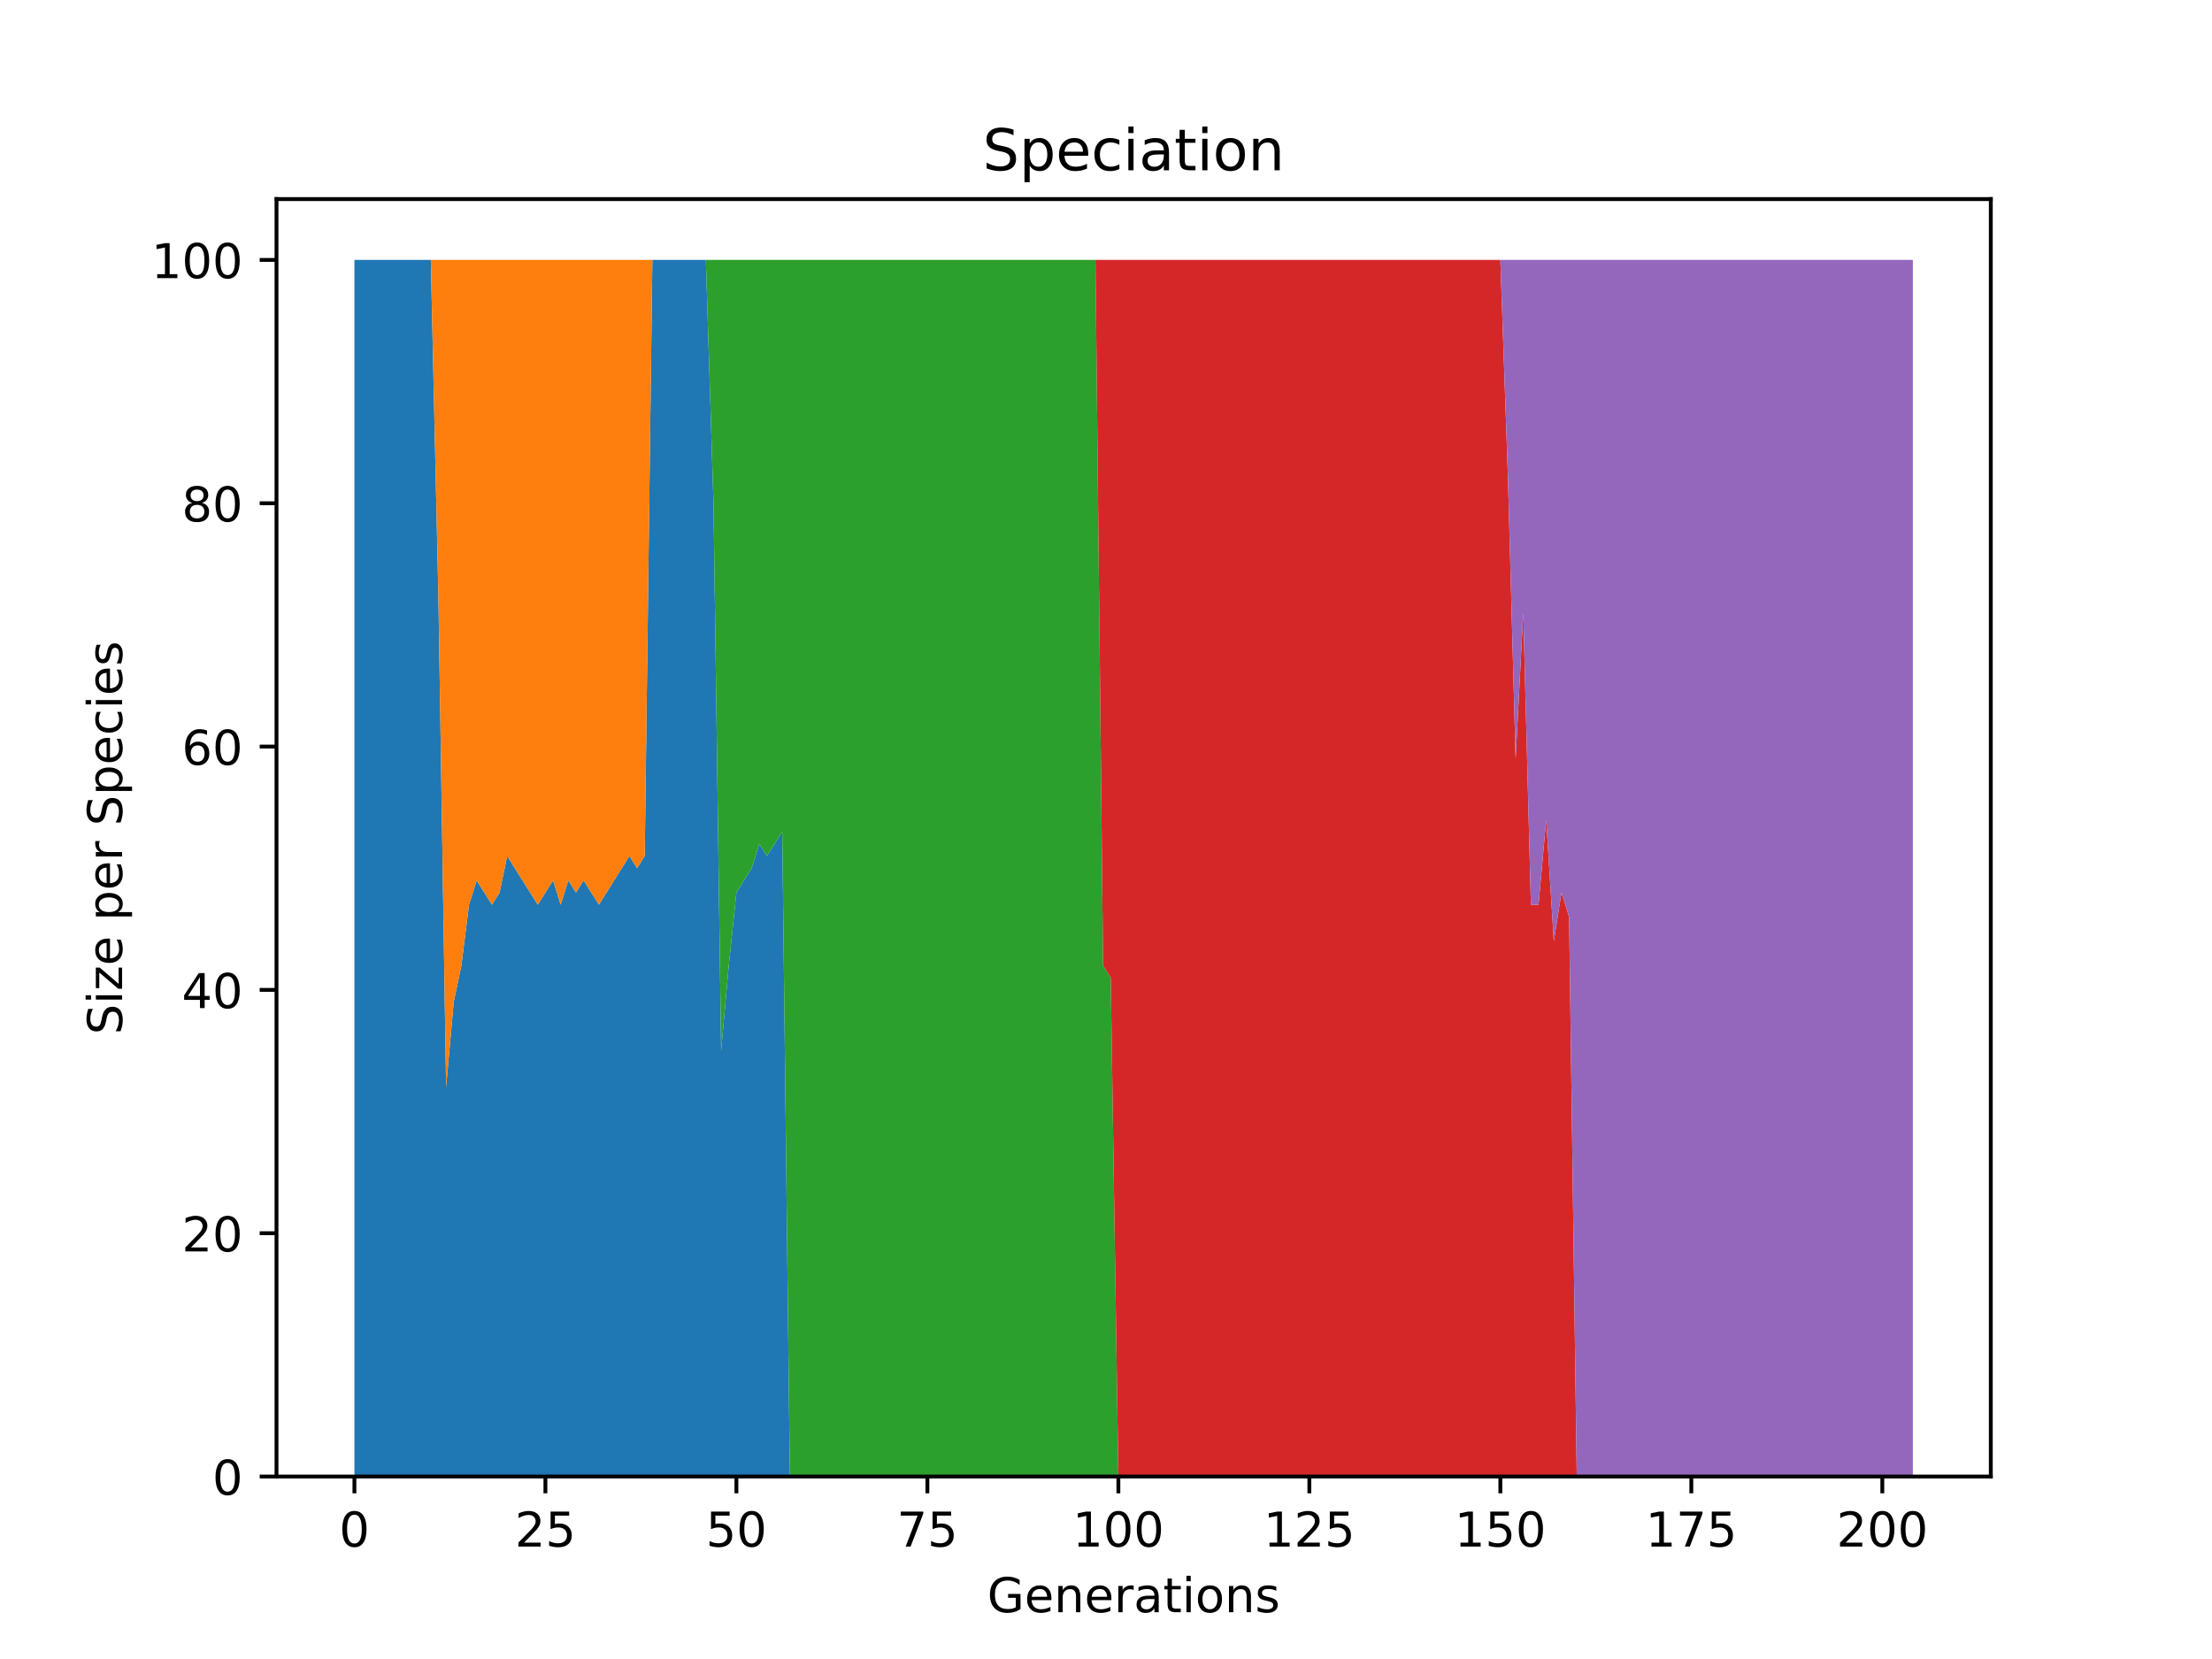 <?xml version="1.0" encoding="utf-8" standalone="no"?>
<!DOCTYPE svg PUBLIC "-//W3C//DTD SVG 1.1//EN"
  "http://www.w3.org/Graphics/SVG/1.1/DTD/svg11.dtd">
<!-- Created with matplotlib (https://matplotlib.org/) -->
<svg height="345.6pt" version="1.1" viewBox="0 0 460.8 345.6" width="460.8pt" xmlns="http://www.w3.org/2000/svg" xmlns:xlink="http://www.w3.org/1999/xlink">
 <defs>
  <style type="text/css">*{stroke-linecap:butt;stroke-linejoin:round;}</style>
 </defs>
 <g id="figure_1">
  <g id="patch_1">
   <path d="M 0 345.6 
L 460.8 345.6 
L 460.8 0 
L 0 0 
z
" style="fill:#ffffff;"/>
  </g>
  <g id="axes_1">
   <g id="patch_2">
    <path d="M 57.6 307.584 
L 414.72 307.584 
L 414.72 41.472 
L 57.6 41.472 
z
" style="fill:#ffffff;"/>
   </g>
   <g id="PolyCollection_1">
    <path clip-path="url(#p297af45baf)" d="M 73.833 54.144 
L 73.833 307.584 
L 75.424 307.584 
L 77.016 307.584 
L 78.607 307.584 
L 80.199 307.584 
L 81.79 307.584 
L 83.381 307.584 
L 84.973 307.584 
L 86.564 307.584 
L 88.156 307.584 
L 89.747 307.584 
L 91.339 307.584 
L 92.93 307.584 
L 94.521 307.584 
L 96.113 307.584 
L 97.704 307.584 
L 99.296 307.584 
L 100.887 307.584 
L 102.479 307.584 
L 104.07 307.584 
L 105.662 307.584 
L 107.253 307.584 
L 108.844 307.584 
L 110.436 307.584 
L 112.027 307.584 
L 113.619 307.584 
L 115.21 307.584 
L 116.802 307.584 
L 118.393 307.584 
L 119.985 307.584 
L 121.576 307.584 
L 123.167 307.584 
L 124.759 307.584 
L 126.35 307.584 
L 127.942 307.584 
L 129.533 307.584 
L 131.125 307.584 
L 132.716 307.584 
L 134.308 307.584 
L 135.899 307.584 
L 137.49 307.584 
L 139.082 307.584 
L 140.673 307.584 
L 142.265 307.584 
L 143.856 307.584 
L 145.448 307.584 
L 147.039 307.584 
L 148.631 307.584 
L 150.222 307.584 
L 151.813 307.584 
L 153.405 307.584 
L 154.996 307.584 
L 156.588 307.584 
L 158.179 307.584 
L 159.771 307.584 
L 161.362 307.584 
L 162.954 307.584 
L 164.545 307.584 
L 166.136 307.584 
L 167.728 307.584 
L 169.319 307.584 
L 170.911 307.584 
L 172.502 307.584 
L 174.094 307.584 
L 175.685 307.584 
L 177.277 307.584 
L 178.868 307.584 
L 180.459 307.584 
L 182.051 307.584 
L 183.642 307.584 
L 185.234 307.584 
L 186.825 307.584 
L 188.417 307.584 
L 190.008 307.584 
L 191.6 307.584 
L 193.191 307.584 
L 194.782 307.584 
L 196.374 307.584 
L 197.965 307.584 
L 199.557 307.584 
L 201.148 307.584 
L 202.74 307.584 
L 204.331 307.584 
L 205.923 307.584 
L 207.514 307.584 
L 209.105 307.584 
L 210.697 307.584 
L 212.288 307.584 
L 213.88 307.584 
L 215.471 307.584 
L 217.063 307.584 
L 218.654 307.584 
L 220.246 307.584 
L 221.837 307.584 
L 223.428 307.584 
L 225.02 307.584 
L 226.611 307.584 
L 228.203 307.584 
L 229.794 307.584 
L 231.386 307.584 
L 232.977 307.584 
L 234.569 307.584 
L 236.16 307.584 
L 237.751 307.584 
L 239.343 307.584 
L 240.934 307.584 
L 242.526 307.584 
L 244.117 307.584 
L 245.709 307.584 
L 247.3 307.584 
L 248.892 307.584 
L 250.483 307.584 
L 252.074 307.584 
L 253.666 307.584 
L 255.257 307.584 
L 256.849 307.584 
L 258.44 307.584 
L 260.032 307.584 
L 261.623 307.584 
L 263.215 307.584 
L 264.806 307.584 
L 266.397 307.584 
L 267.989 307.584 
L 269.58 307.584 
L 271.172 307.584 
L 272.763 307.584 
L 274.355 307.584 
L 275.946 307.584 
L 277.538 307.584 
L 279.129 307.584 
L 280.72 307.584 
L 282.312 307.584 
L 283.903 307.584 
L 285.495 307.584 
L 287.086 307.584 
L 288.678 307.584 
L 290.269 307.584 
L 291.861 307.584 
L 293.452 307.584 
L 295.043 307.584 
L 296.635 307.584 
L 298.226 307.584 
L 299.818 307.584 
L 301.409 307.584 
L 303.001 307.584 
L 304.592 307.584 
L 306.184 307.584 
L 307.775 307.584 
L 309.366 307.584 
L 310.958 307.584 
L 312.549 307.584 
L 314.141 307.584 
L 315.732 307.584 
L 317.324 307.584 
L 318.915 307.584 
L 320.507 307.584 
L 322.098 307.584 
L 323.689 307.584 
L 325.281 307.584 
L 326.872 307.584 
L 328.464 307.584 
L 330.055 307.584 
L 331.647 307.584 
L 333.238 307.584 
L 334.83 307.584 
L 336.421 307.584 
L 338.012 307.584 
L 339.604 307.584 
L 341.195 307.584 
L 342.787 307.584 
L 344.378 307.584 
L 345.97 307.584 
L 347.561 307.584 
L 349.153 307.584 
L 350.744 307.584 
L 352.335 307.584 
L 353.927 307.584 
L 355.518 307.584 
L 357.11 307.584 
L 358.701 307.584 
L 360.293 307.584 
L 361.884 307.584 
L 363.476 307.584 
L 365.067 307.584 
L 366.658 307.584 
L 368.25 307.584 
L 369.841 307.584 
L 371.433 307.584 
L 373.024 307.584 
L 374.616 307.584 
L 376.207 307.584 
L 377.799 307.584 
L 379.39 307.584 
L 380.981 307.584 
L 382.573 307.584 
L 384.164 307.584 
L 385.756 307.584 
L 387.347 307.584 
L 388.939 307.584 
L 390.53 307.584 
L 392.121 307.584 
L 393.713 307.584 
L 395.304 307.584 
L 396.896 307.584 
L 398.487 307.584 
L 398.487 307.584 
L 398.487 307.584 
L 396.896 307.584 
L 395.304 307.584 
L 393.713 307.584 
L 392.121 307.584 
L 390.53 307.584 
L 388.939 307.584 
L 387.347 307.584 
L 385.756 307.584 
L 384.164 307.584 
L 382.573 307.584 
L 380.981 307.584 
L 379.39 307.584 
L 377.799 307.584 
L 376.207 307.584 
L 374.616 307.584 
L 373.024 307.584 
L 371.433 307.584 
L 369.841 307.584 
L 368.25 307.584 
L 366.658 307.584 
L 365.067 307.584 
L 363.476 307.584 
L 361.884 307.584 
L 360.293 307.584 
L 358.701 307.584 
L 357.11 307.584 
L 355.518 307.584 
L 353.927 307.584 
L 352.335 307.584 
L 350.744 307.584 
L 349.153 307.584 
L 347.561 307.584 
L 345.97 307.584 
L 344.378 307.584 
L 342.787 307.584 
L 341.195 307.584 
L 339.604 307.584 
L 338.012 307.584 
L 336.421 307.584 
L 334.83 307.584 
L 333.238 307.584 
L 331.647 307.584 
L 330.055 307.584 
L 328.464 307.584 
L 326.872 307.584 
L 325.281 307.584 
L 323.689 307.584 
L 322.098 307.584 
L 320.507 307.584 
L 318.915 307.584 
L 317.324 307.584 
L 315.732 307.584 
L 314.141 307.584 
L 312.549 307.584 
L 310.958 307.584 
L 309.366 307.584 
L 307.775 307.584 
L 306.184 307.584 
L 304.592 307.584 
L 303.001 307.584 
L 301.409 307.584 
L 299.818 307.584 
L 298.226 307.584 
L 296.635 307.584 
L 295.043 307.584 
L 293.452 307.584 
L 291.861 307.584 
L 290.269 307.584 
L 288.678 307.584 
L 287.086 307.584 
L 285.495 307.584 
L 283.903 307.584 
L 282.312 307.584 
L 280.72 307.584 
L 279.129 307.584 
L 277.538 307.584 
L 275.946 307.584 
L 274.355 307.584 
L 272.763 307.584 
L 271.172 307.584 
L 269.58 307.584 
L 267.989 307.584 
L 266.397 307.584 
L 264.806 307.584 
L 263.215 307.584 
L 261.623 307.584 
L 260.032 307.584 
L 258.44 307.584 
L 256.849 307.584 
L 255.257 307.584 
L 253.666 307.584 
L 252.074 307.584 
L 250.483 307.584 
L 248.892 307.584 
L 247.3 307.584 
L 245.709 307.584 
L 244.117 307.584 
L 242.526 307.584 
L 240.934 307.584 
L 239.343 307.584 
L 237.751 307.584 
L 236.16 307.584 
L 234.569 307.584 
L 232.977 307.584 
L 231.386 307.584 
L 229.794 307.584 
L 228.203 307.584 
L 226.611 307.584 
L 225.02 307.584 
L 223.428 307.584 
L 221.837 307.584 
L 220.246 307.584 
L 218.654 307.584 
L 217.063 307.584 
L 215.471 307.584 
L 213.88 307.584 
L 212.288 307.584 
L 210.697 307.584 
L 209.105 307.584 
L 207.514 307.584 
L 205.923 307.584 
L 204.331 307.584 
L 202.74 307.584 
L 201.148 307.584 
L 199.557 307.584 
L 197.965 307.584 
L 196.374 307.584 
L 194.782 307.584 
L 193.191 307.584 
L 191.6 307.584 
L 190.008 307.584 
L 188.417 307.584 
L 186.825 307.584 
L 185.234 307.584 
L 183.642 307.584 
L 182.051 307.584 
L 180.459 307.584 
L 178.868 307.584 
L 177.277 307.584 
L 175.685 307.584 
L 174.094 307.584 
L 172.502 307.584 
L 170.911 307.584 
L 169.319 307.584 
L 167.728 307.584 
L 166.136 307.584 
L 164.545 307.584 
L 162.954 173.261 
L 161.362 175.795 
L 159.771 178.33 
L 158.179 175.795 
L 156.588 180.864 
L 154.996 183.398 
L 153.405 185.933 
L 151.813 201.139 
L 150.222 218.88 
L 148.631 104.832 
L 147.039 54.144 
L 145.448 54.144 
L 143.856 54.144 
L 142.265 54.144 
L 140.673 54.144 
L 139.082 54.144 
L 137.49 54.144 
L 135.899 54.144 
L 134.308 178.33 
L 132.716 180.864 
L 131.125 178.33 
L 129.533 180.864 
L 127.942 183.398 
L 126.35 185.933 
L 124.759 188.467 
L 123.167 185.933 
L 121.576 183.398 
L 119.985 185.933 
L 118.393 183.398 
L 116.802 188.467 
L 115.21 183.398 
L 113.619 185.933 
L 112.027 188.467 
L 110.436 185.933 
L 108.844 183.398 
L 107.253 180.864 
L 105.662 178.33 
L 104.07 185.933 
L 102.479 188.467 
L 100.887 185.933 
L 99.296 183.398 
L 97.704 188.467 
L 96.113 201.139 
L 94.521 208.742 
L 92.93 226.483 
L 91.339 125.107 
L 89.747 54.144 
L 88.156 54.144 
L 86.564 54.144 
L 84.973 54.144 
L 83.381 54.144 
L 81.79 54.144 
L 80.199 54.144 
L 78.607 54.144 
L 77.016 54.144 
L 75.424 54.144 
L 73.833 54.144 
z
" style="fill:#1f77b4;"/>
   </g>
   <g id="PolyCollection_2">
    <path clip-path="url(#p297af45baf)" d="M 73.833 54.144 
L 73.833 54.144 
L 75.424 54.144 
L 77.016 54.144 
L 78.607 54.144 
L 80.199 54.144 
L 81.79 54.144 
L 83.381 54.144 
L 84.973 54.144 
L 86.564 54.144 
L 88.156 54.144 
L 89.747 54.144 
L 91.339 125.107 
L 92.93 226.483 
L 94.521 208.742 
L 96.113 201.139 
L 97.704 188.467 
L 99.296 183.398 
L 100.887 185.933 
L 102.479 188.467 
L 104.07 185.933 
L 105.662 178.33 
L 107.253 180.864 
L 108.844 183.398 
L 110.436 185.933 
L 112.027 188.467 
L 113.619 185.933 
L 115.21 183.398 
L 116.802 188.467 
L 118.393 183.398 
L 119.985 185.933 
L 121.576 183.398 
L 123.167 185.933 
L 124.759 188.467 
L 126.35 185.933 
L 127.942 183.398 
L 129.533 180.864 
L 131.125 178.33 
L 132.716 180.864 
L 134.308 178.33 
L 135.899 54.144 
L 137.49 54.144 
L 139.082 54.144 
L 140.673 54.144 
L 142.265 54.144 
L 143.856 54.144 
L 145.448 54.144 
L 147.039 54.144 
L 148.631 104.832 
L 150.222 218.88 
L 151.813 201.139 
L 153.405 185.933 
L 154.996 183.398 
L 156.588 180.864 
L 158.179 175.795 
L 159.771 178.33 
L 161.362 175.795 
L 162.954 173.261 
L 164.545 307.584 
L 166.136 307.584 
L 167.728 307.584 
L 169.319 307.584 
L 170.911 307.584 
L 172.502 307.584 
L 174.094 307.584 
L 175.685 307.584 
L 177.277 307.584 
L 178.868 307.584 
L 180.459 307.584 
L 182.051 307.584 
L 183.642 307.584 
L 185.234 307.584 
L 186.825 307.584 
L 188.417 307.584 
L 190.008 307.584 
L 191.6 307.584 
L 193.191 307.584 
L 194.782 307.584 
L 196.374 307.584 
L 197.965 307.584 
L 199.557 307.584 
L 201.148 307.584 
L 202.74 307.584 
L 204.331 307.584 
L 205.923 307.584 
L 207.514 307.584 
L 209.105 307.584 
L 210.697 307.584 
L 212.288 307.584 
L 213.88 307.584 
L 215.471 307.584 
L 217.063 307.584 
L 218.654 307.584 
L 220.246 307.584 
L 221.837 307.584 
L 223.428 307.584 
L 225.02 307.584 
L 226.611 307.584 
L 228.203 307.584 
L 229.794 307.584 
L 231.386 307.584 
L 232.977 307.584 
L 234.569 307.584 
L 236.16 307.584 
L 237.751 307.584 
L 239.343 307.584 
L 240.934 307.584 
L 242.526 307.584 
L 244.117 307.584 
L 245.709 307.584 
L 247.3 307.584 
L 248.892 307.584 
L 250.483 307.584 
L 252.074 307.584 
L 253.666 307.584 
L 255.257 307.584 
L 256.849 307.584 
L 258.44 307.584 
L 260.032 307.584 
L 261.623 307.584 
L 263.215 307.584 
L 264.806 307.584 
L 266.397 307.584 
L 267.989 307.584 
L 269.58 307.584 
L 271.172 307.584 
L 272.763 307.584 
L 274.355 307.584 
L 275.946 307.584 
L 277.538 307.584 
L 279.129 307.584 
L 280.72 307.584 
L 282.312 307.584 
L 283.903 307.584 
L 285.495 307.584 
L 287.086 307.584 
L 288.678 307.584 
L 290.269 307.584 
L 291.861 307.584 
L 293.452 307.584 
L 295.043 307.584 
L 296.635 307.584 
L 298.226 307.584 
L 299.818 307.584 
L 301.409 307.584 
L 303.001 307.584 
L 304.592 307.584 
L 306.184 307.584 
L 307.775 307.584 
L 309.366 307.584 
L 310.958 307.584 
L 312.549 307.584 
L 314.141 307.584 
L 315.732 307.584 
L 317.324 307.584 
L 318.915 307.584 
L 320.507 307.584 
L 322.098 307.584 
L 323.689 307.584 
L 325.281 307.584 
L 326.872 307.584 
L 328.464 307.584 
L 330.055 307.584 
L 331.647 307.584 
L 333.238 307.584 
L 334.83 307.584 
L 336.421 307.584 
L 338.012 307.584 
L 339.604 307.584 
L 341.195 307.584 
L 342.787 307.584 
L 344.378 307.584 
L 345.97 307.584 
L 347.561 307.584 
L 349.153 307.584 
L 350.744 307.584 
L 352.335 307.584 
L 353.927 307.584 
L 355.518 307.584 
L 357.11 307.584 
L 358.701 307.584 
L 360.293 307.584 
L 361.884 307.584 
L 363.476 307.584 
L 365.067 307.584 
L 366.658 307.584 
L 368.25 307.584 
L 369.841 307.584 
L 371.433 307.584 
L 373.024 307.584 
L 374.616 307.584 
L 376.207 307.584 
L 377.799 307.584 
L 379.39 307.584 
L 380.981 307.584 
L 382.573 307.584 
L 384.164 307.584 
L 385.756 307.584 
L 387.347 307.584 
L 388.939 307.584 
L 390.53 307.584 
L 392.121 307.584 
L 393.713 307.584 
L 395.304 307.584 
L 396.896 307.584 
L 398.487 307.584 
L 398.487 307.584 
L 398.487 307.584 
L 396.896 307.584 
L 395.304 307.584 
L 393.713 307.584 
L 392.121 307.584 
L 390.53 307.584 
L 388.939 307.584 
L 387.347 307.584 
L 385.756 307.584 
L 384.164 307.584 
L 382.573 307.584 
L 380.981 307.584 
L 379.39 307.584 
L 377.799 307.584 
L 376.207 307.584 
L 374.616 307.584 
L 373.024 307.584 
L 371.433 307.584 
L 369.841 307.584 
L 368.25 307.584 
L 366.658 307.584 
L 365.067 307.584 
L 363.476 307.584 
L 361.884 307.584 
L 360.293 307.584 
L 358.701 307.584 
L 357.11 307.584 
L 355.518 307.584 
L 353.927 307.584 
L 352.335 307.584 
L 350.744 307.584 
L 349.153 307.584 
L 347.561 307.584 
L 345.97 307.584 
L 344.378 307.584 
L 342.787 307.584 
L 341.195 307.584 
L 339.604 307.584 
L 338.012 307.584 
L 336.421 307.584 
L 334.83 307.584 
L 333.238 307.584 
L 331.647 307.584 
L 330.055 307.584 
L 328.464 307.584 
L 326.872 307.584 
L 325.281 307.584 
L 323.689 307.584 
L 322.098 307.584 
L 320.507 307.584 
L 318.915 307.584 
L 317.324 307.584 
L 315.732 307.584 
L 314.141 307.584 
L 312.549 307.584 
L 310.958 307.584 
L 309.366 307.584 
L 307.775 307.584 
L 306.184 307.584 
L 304.592 307.584 
L 303.001 307.584 
L 301.409 307.584 
L 299.818 307.584 
L 298.226 307.584 
L 296.635 307.584 
L 295.043 307.584 
L 293.452 307.584 
L 291.861 307.584 
L 290.269 307.584 
L 288.678 307.584 
L 287.086 307.584 
L 285.495 307.584 
L 283.903 307.584 
L 282.312 307.584 
L 280.72 307.584 
L 279.129 307.584 
L 277.538 307.584 
L 275.946 307.584 
L 274.355 307.584 
L 272.763 307.584 
L 271.172 307.584 
L 269.58 307.584 
L 267.989 307.584 
L 266.397 307.584 
L 264.806 307.584 
L 263.215 307.584 
L 261.623 307.584 
L 260.032 307.584 
L 258.44 307.584 
L 256.849 307.584 
L 255.257 307.584 
L 253.666 307.584 
L 252.074 307.584 
L 250.483 307.584 
L 248.892 307.584 
L 247.3 307.584 
L 245.709 307.584 
L 244.117 307.584 
L 242.526 307.584 
L 240.934 307.584 
L 239.343 307.584 
L 237.751 307.584 
L 236.16 307.584 
L 234.569 307.584 
L 232.977 307.584 
L 231.386 307.584 
L 229.794 307.584 
L 228.203 307.584 
L 226.611 307.584 
L 225.02 307.584 
L 223.428 307.584 
L 221.837 307.584 
L 220.246 307.584 
L 218.654 307.584 
L 217.063 307.584 
L 215.471 307.584 
L 213.88 307.584 
L 212.288 307.584 
L 210.697 307.584 
L 209.105 307.584 
L 207.514 307.584 
L 205.923 307.584 
L 204.331 307.584 
L 202.74 307.584 
L 201.148 307.584 
L 199.557 307.584 
L 197.965 307.584 
L 196.374 307.584 
L 194.782 307.584 
L 193.191 307.584 
L 191.6 307.584 
L 190.008 307.584 
L 188.417 307.584 
L 186.825 307.584 
L 185.234 307.584 
L 183.642 307.584 
L 182.051 307.584 
L 180.459 307.584 
L 178.868 307.584 
L 177.277 307.584 
L 175.685 307.584 
L 174.094 307.584 
L 172.502 307.584 
L 170.911 307.584 
L 169.319 307.584 
L 167.728 307.584 
L 166.136 307.584 
L 164.545 307.584 
L 162.954 173.261 
L 161.362 175.795 
L 159.771 178.33 
L 158.179 175.795 
L 156.588 180.864 
L 154.996 183.398 
L 153.405 185.933 
L 151.813 201.139 
L 150.222 218.88 
L 148.631 104.832 
L 147.039 54.144 
L 145.448 54.144 
L 143.856 54.144 
L 142.265 54.144 
L 140.673 54.144 
L 139.082 54.144 
L 137.49 54.144 
L 135.899 54.144 
L 134.308 54.144 
L 132.716 54.144 
L 131.125 54.144 
L 129.533 54.144 
L 127.942 54.144 
L 126.35 54.144 
L 124.759 54.144 
L 123.167 54.144 
L 121.576 54.144 
L 119.985 54.144 
L 118.393 54.144 
L 116.802 54.144 
L 115.21 54.144 
L 113.619 54.144 
L 112.027 54.144 
L 110.436 54.144 
L 108.844 54.144 
L 107.253 54.144 
L 105.662 54.144 
L 104.07 54.144 
L 102.479 54.144 
L 100.887 54.144 
L 99.296 54.144 
L 97.704 54.144 
L 96.113 54.144 
L 94.521 54.144 
L 92.93 54.144 
L 91.339 54.144 
L 89.747 54.144 
L 88.156 54.144 
L 86.564 54.144 
L 84.973 54.144 
L 83.381 54.144 
L 81.79 54.144 
L 80.199 54.144 
L 78.607 54.144 
L 77.016 54.144 
L 75.424 54.144 
L 73.833 54.144 
z
" style="fill:#ff7f0e;"/>
   </g>
   <g id="PolyCollection_3">
    <path clip-path="url(#p297af45baf)" d="M 73.833 54.144 
L 73.833 54.144 
L 75.424 54.144 
L 77.016 54.144 
L 78.607 54.144 
L 80.199 54.144 
L 81.79 54.144 
L 83.381 54.144 
L 84.973 54.144 
L 86.564 54.144 
L 88.156 54.144 
L 89.747 54.144 
L 91.339 54.144 
L 92.93 54.144 
L 94.521 54.144 
L 96.113 54.144 
L 97.704 54.144 
L 99.296 54.144 
L 100.887 54.144 
L 102.479 54.144 
L 104.07 54.144 
L 105.662 54.144 
L 107.253 54.144 
L 108.844 54.144 
L 110.436 54.144 
L 112.027 54.144 
L 113.619 54.144 
L 115.21 54.144 
L 116.802 54.144 
L 118.393 54.144 
L 119.985 54.144 
L 121.576 54.144 
L 123.167 54.144 
L 124.759 54.144 
L 126.35 54.144 
L 127.942 54.144 
L 129.533 54.144 
L 131.125 54.144 
L 132.716 54.144 
L 134.308 54.144 
L 135.899 54.144 
L 137.49 54.144 
L 139.082 54.144 
L 140.673 54.144 
L 142.265 54.144 
L 143.856 54.144 
L 145.448 54.144 
L 147.039 54.144 
L 148.631 104.832 
L 150.222 218.88 
L 151.813 201.139 
L 153.405 185.933 
L 154.996 183.398 
L 156.588 180.864 
L 158.179 175.795 
L 159.771 178.33 
L 161.362 175.795 
L 162.954 173.261 
L 164.545 307.584 
L 166.136 307.584 
L 167.728 307.584 
L 169.319 307.584 
L 170.911 307.584 
L 172.502 307.584 
L 174.094 307.584 
L 175.685 307.584 
L 177.277 307.584 
L 178.868 307.584 
L 180.459 307.584 
L 182.051 307.584 
L 183.642 307.584 
L 185.234 307.584 
L 186.825 307.584 
L 188.417 307.584 
L 190.008 307.584 
L 191.6 307.584 
L 193.191 307.584 
L 194.782 307.584 
L 196.374 307.584 
L 197.965 307.584 
L 199.557 307.584 
L 201.148 307.584 
L 202.74 307.584 
L 204.331 307.584 
L 205.923 307.584 
L 207.514 307.584 
L 209.105 307.584 
L 210.697 307.584 
L 212.288 307.584 
L 213.88 307.584 
L 215.471 307.584 
L 217.063 307.584 
L 218.654 307.584 
L 220.246 307.584 
L 221.837 307.584 
L 223.428 307.584 
L 225.02 307.584 
L 226.611 307.584 
L 228.203 307.584 
L 229.794 307.584 
L 231.386 307.584 
L 232.977 307.584 
L 234.569 307.584 
L 236.16 307.584 
L 237.751 307.584 
L 239.343 307.584 
L 240.934 307.584 
L 242.526 307.584 
L 244.117 307.584 
L 245.709 307.584 
L 247.3 307.584 
L 248.892 307.584 
L 250.483 307.584 
L 252.074 307.584 
L 253.666 307.584 
L 255.257 307.584 
L 256.849 307.584 
L 258.44 307.584 
L 260.032 307.584 
L 261.623 307.584 
L 263.215 307.584 
L 264.806 307.584 
L 266.397 307.584 
L 267.989 307.584 
L 269.58 307.584 
L 271.172 307.584 
L 272.763 307.584 
L 274.355 307.584 
L 275.946 307.584 
L 277.538 307.584 
L 279.129 307.584 
L 280.72 307.584 
L 282.312 307.584 
L 283.903 307.584 
L 285.495 307.584 
L 287.086 307.584 
L 288.678 307.584 
L 290.269 307.584 
L 291.861 307.584 
L 293.452 307.584 
L 295.043 307.584 
L 296.635 307.584 
L 298.226 307.584 
L 299.818 307.584 
L 301.409 307.584 
L 303.001 307.584 
L 304.592 307.584 
L 306.184 307.584 
L 307.775 307.584 
L 309.366 307.584 
L 310.958 307.584 
L 312.549 307.584 
L 314.141 307.584 
L 315.732 307.584 
L 317.324 307.584 
L 318.915 307.584 
L 320.507 307.584 
L 322.098 307.584 
L 323.689 307.584 
L 325.281 307.584 
L 326.872 307.584 
L 328.464 307.584 
L 330.055 307.584 
L 331.647 307.584 
L 333.238 307.584 
L 334.83 307.584 
L 336.421 307.584 
L 338.012 307.584 
L 339.604 307.584 
L 341.195 307.584 
L 342.787 307.584 
L 344.378 307.584 
L 345.97 307.584 
L 347.561 307.584 
L 349.153 307.584 
L 350.744 307.584 
L 352.335 307.584 
L 353.927 307.584 
L 355.518 307.584 
L 357.11 307.584 
L 358.701 307.584 
L 360.293 307.584 
L 361.884 307.584 
L 363.476 307.584 
L 365.067 307.584 
L 366.658 307.584 
L 368.25 307.584 
L 369.841 307.584 
L 371.433 307.584 
L 373.024 307.584 
L 374.616 307.584 
L 376.207 307.584 
L 377.799 307.584 
L 379.39 307.584 
L 380.981 307.584 
L 382.573 307.584 
L 384.164 307.584 
L 385.756 307.584 
L 387.347 307.584 
L 388.939 307.584 
L 390.53 307.584 
L 392.121 307.584 
L 393.713 307.584 
L 395.304 307.584 
L 396.896 307.584 
L 398.487 307.584 
L 398.487 307.584 
L 398.487 307.584 
L 396.896 307.584 
L 395.304 307.584 
L 393.713 307.584 
L 392.121 307.584 
L 390.53 307.584 
L 388.939 307.584 
L 387.347 307.584 
L 385.756 307.584 
L 384.164 307.584 
L 382.573 307.584 
L 380.981 307.584 
L 379.39 307.584 
L 377.799 307.584 
L 376.207 307.584 
L 374.616 307.584 
L 373.024 307.584 
L 371.433 307.584 
L 369.841 307.584 
L 368.25 307.584 
L 366.658 307.584 
L 365.067 307.584 
L 363.476 307.584 
L 361.884 307.584 
L 360.293 307.584 
L 358.701 307.584 
L 357.11 307.584 
L 355.518 307.584 
L 353.927 307.584 
L 352.335 307.584 
L 350.744 307.584 
L 349.153 307.584 
L 347.561 307.584 
L 345.97 307.584 
L 344.378 307.584 
L 342.787 307.584 
L 341.195 307.584 
L 339.604 307.584 
L 338.012 307.584 
L 336.421 307.584 
L 334.83 307.584 
L 333.238 307.584 
L 331.647 307.584 
L 330.055 307.584 
L 328.464 307.584 
L 326.872 307.584 
L 325.281 307.584 
L 323.689 307.584 
L 322.098 307.584 
L 320.507 307.584 
L 318.915 307.584 
L 317.324 307.584 
L 315.732 307.584 
L 314.141 307.584 
L 312.549 307.584 
L 310.958 307.584 
L 309.366 307.584 
L 307.775 307.584 
L 306.184 307.584 
L 304.592 307.584 
L 303.001 307.584 
L 301.409 307.584 
L 299.818 307.584 
L 298.226 307.584 
L 296.635 307.584 
L 295.043 307.584 
L 293.452 307.584 
L 291.861 307.584 
L 290.269 307.584 
L 288.678 307.584 
L 287.086 307.584 
L 285.495 307.584 
L 283.903 307.584 
L 282.312 307.584 
L 280.72 307.584 
L 279.129 307.584 
L 277.538 307.584 
L 275.946 307.584 
L 274.355 307.584 
L 272.763 307.584 
L 271.172 307.584 
L 269.58 307.584 
L 267.989 307.584 
L 266.397 307.584 
L 264.806 307.584 
L 263.215 307.584 
L 261.623 307.584 
L 260.032 307.584 
L 258.44 307.584 
L 256.849 307.584 
L 255.257 307.584 
L 253.666 307.584 
L 252.074 307.584 
L 250.483 307.584 
L 248.892 307.584 
L 247.3 307.584 
L 245.709 307.584 
L 244.117 307.584 
L 242.526 307.584 
L 240.934 307.584 
L 239.343 307.584 
L 237.751 307.584 
L 236.16 307.584 
L 234.569 307.584 
L 232.977 307.584 
L 231.386 203.674 
L 229.794 201.139 
L 228.203 54.144 
L 226.611 54.144 
L 225.02 54.144 
L 223.428 54.144 
L 221.837 54.144 
L 220.246 54.144 
L 218.654 54.144 
L 217.063 54.144 
L 215.471 54.144 
L 213.88 54.144 
L 212.288 54.144 
L 210.697 54.144 
L 209.105 54.144 
L 207.514 54.144 
L 205.923 54.144 
L 204.331 54.144 
L 202.74 54.144 
L 201.148 54.144 
L 199.557 54.144 
L 197.965 54.144 
L 196.374 54.144 
L 194.782 54.144 
L 193.191 54.144 
L 191.6 54.144 
L 190.008 54.144 
L 188.417 54.144 
L 186.825 54.144 
L 185.234 54.144 
L 183.642 54.144 
L 182.051 54.144 
L 180.459 54.144 
L 178.868 54.144 
L 177.277 54.144 
L 175.685 54.144 
L 174.094 54.144 
L 172.502 54.144 
L 170.911 54.144 
L 169.319 54.144 
L 167.728 54.144 
L 166.136 54.144 
L 164.545 54.144 
L 162.954 54.144 
L 161.362 54.144 
L 159.771 54.144 
L 158.179 54.144 
L 156.588 54.144 
L 154.996 54.144 
L 153.405 54.144 
L 151.813 54.144 
L 150.222 54.144 
L 148.631 54.144 
L 147.039 54.144 
L 145.448 54.144 
L 143.856 54.144 
L 142.265 54.144 
L 140.673 54.144 
L 139.082 54.144 
L 137.49 54.144 
L 135.899 54.144 
L 134.308 54.144 
L 132.716 54.144 
L 131.125 54.144 
L 129.533 54.144 
L 127.942 54.144 
L 126.35 54.144 
L 124.759 54.144 
L 123.167 54.144 
L 121.576 54.144 
L 119.985 54.144 
L 118.393 54.144 
L 116.802 54.144 
L 115.21 54.144 
L 113.619 54.144 
L 112.027 54.144 
L 110.436 54.144 
L 108.844 54.144 
L 107.253 54.144 
L 105.662 54.144 
L 104.07 54.144 
L 102.479 54.144 
L 100.887 54.144 
L 99.296 54.144 
L 97.704 54.144 
L 96.113 54.144 
L 94.521 54.144 
L 92.93 54.144 
L 91.339 54.144 
L 89.747 54.144 
L 88.156 54.144 
L 86.564 54.144 
L 84.973 54.144 
L 83.381 54.144 
L 81.79 54.144 
L 80.199 54.144 
L 78.607 54.144 
L 77.016 54.144 
L 75.424 54.144 
L 73.833 54.144 
z
" style="fill:#2ca02c;"/>
   </g>
   <g id="PolyCollection_4">
    <path clip-path="url(#p297af45baf)" d="M 73.833 54.144 
L 73.833 54.144 
L 75.424 54.144 
L 77.016 54.144 
L 78.607 54.144 
L 80.199 54.144 
L 81.79 54.144 
L 83.381 54.144 
L 84.973 54.144 
L 86.564 54.144 
L 88.156 54.144 
L 89.747 54.144 
L 91.339 54.144 
L 92.93 54.144 
L 94.521 54.144 
L 96.113 54.144 
L 97.704 54.144 
L 99.296 54.144 
L 100.887 54.144 
L 102.479 54.144 
L 104.07 54.144 
L 105.662 54.144 
L 107.253 54.144 
L 108.844 54.144 
L 110.436 54.144 
L 112.027 54.144 
L 113.619 54.144 
L 115.21 54.144 
L 116.802 54.144 
L 118.393 54.144 
L 119.985 54.144 
L 121.576 54.144 
L 123.167 54.144 
L 124.759 54.144 
L 126.35 54.144 
L 127.942 54.144 
L 129.533 54.144 
L 131.125 54.144 
L 132.716 54.144 
L 134.308 54.144 
L 135.899 54.144 
L 137.49 54.144 
L 139.082 54.144 
L 140.673 54.144 
L 142.265 54.144 
L 143.856 54.144 
L 145.448 54.144 
L 147.039 54.144 
L 148.631 54.144 
L 150.222 54.144 
L 151.813 54.144 
L 153.405 54.144 
L 154.996 54.144 
L 156.588 54.144 
L 158.179 54.144 
L 159.771 54.144 
L 161.362 54.144 
L 162.954 54.144 
L 164.545 54.144 
L 166.136 54.144 
L 167.728 54.144 
L 169.319 54.144 
L 170.911 54.144 
L 172.502 54.144 
L 174.094 54.144 
L 175.685 54.144 
L 177.277 54.144 
L 178.868 54.144 
L 180.459 54.144 
L 182.051 54.144 
L 183.642 54.144 
L 185.234 54.144 
L 186.825 54.144 
L 188.417 54.144 
L 190.008 54.144 
L 191.6 54.144 
L 193.191 54.144 
L 194.782 54.144 
L 196.374 54.144 
L 197.965 54.144 
L 199.557 54.144 
L 201.148 54.144 
L 202.74 54.144 
L 204.331 54.144 
L 205.923 54.144 
L 207.514 54.144 
L 209.105 54.144 
L 210.697 54.144 
L 212.288 54.144 
L 213.88 54.144 
L 215.471 54.144 
L 217.063 54.144 
L 218.654 54.144 
L 220.246 54.144 
L 221.837 54.144 
L 223.428 54.144 
L 225.02 54.144 
L 226.611 54.144 
L 228.203 54.144 
L 229.794 201.139 
L 231.386 203.674 
L 232.977 307.584 
L 234.569 307.584 
L 236.16 307.584 
L 237.751 307.584 
L 239.343 307.584 
L 240.934 307.584 
L 242.526 307.584 
L 244.117 307.584 
L 245.709 307.584 
L 247.3 307.584 
L 248.892 307.584 
L 250.483 307.584 
L 252.074 307.584 
L 253.666 307.584 
L 255.257 307.584 
L 256.849 307.584 
L 258.44 307.584 
L 260.032 307.584 
L 261.623 307.584 
L 263.215 307.584 
L 264.806 307.584 
L 266.397 307.584 
L 267.989 307.584 
L 269.58 307.584 
L 271.172 307.584 
L 272.763 307.584 
L 274.355 307.584 
L 275.946 307.584 
L 277.538 307.584 
L 279.129 307.584 
L 280.72 307.584 
L 282.312 307.584 
L 283.903 307.584 
L 285.495 307.584 
L 287.086 307.584 
L 288.678 307.584 
L 290.269 307.584 
L 291.861 307.584 
L 293.452 307.584 
L 295.043 307.584 
L 296.635 307.584 
L 298.226 307.584 
L 299.818 307.584 
L 301.409 307.584 
L 303.001 307.584 
L 304.592 307.584 
L 306.184 307.584 
L 307.775 307.584 
L 309.366 307.584 
L 310.958 307.584 
L 312.549 307.584 
L 314.141 307.584 
L 315.732 307.584 
L 317.324 307.584 
L 318.915 307.584 
L 320.507 307.584 
L 322.098 307.584 
L 323.689 307.584 
L 325.281 307.584 
L 326.872 307.584 
L 328.464 307.584 
L 330.055 307.584 
L 331.647 307.584 
L 333.238 307.584 
L 334.83 307.584 
L 336.421 307.584 
L 338.012 307.584 
L 339.604 307.584 
L 341.195 307.584 
L 342.787 307.584 
L 344.378 307.584 
L 345.97 307.584 
L 347.561 307.584 
L 349.153 307.584 
L 350.744 307.584 
L 352.335 307.584 
L 353.927 307.584 
L 355.518 307.584 
L 357.11 307.584 
L 358.701 307.584 
L 360.293 307.584 
L 361.884 307.584 
L 363.476 307.584 
L 365.067 307.584 
L 366.658 307.584 
L 368.25 307.584 
L 369.841 307.584 
L 371.433 307.584 
L 373.024 307.584 
L 374.616 307.584 
L 376.207 307.584 
L 377.799 307.584 
L 379.39 307.584 
L 380.981 307.584 
L 382.573 307.584 
L 384.164 307.584 
L 385.756 307.584 
L 387.347 307.584 
L 388.939 307.584 
L 390.53 307.584 
L 392.121 307.584 
L 393.713 307.584 
L 395.304 307.584 
L 396.896 307.584 
L 398.487 307.584 
L 398.487 307.584 
L 398.487 307.584 
L 396.896 307.584 
L 395.304 307.584 
L 393.713 307.584 
L 392.121 307.584 
L 390.53 307.584 
L 388.939 307.584 
L 387.347 307.584 
L 385.756 307.584 
L 384.164 307.584 
L 382.573 307.584 
L 380.981 307.584 
L 379.39 307.584 
L 377.799 307.584 
L 376.207 307.584 
L 374.616 307.584 
L 373.024 307.584 
L 371.433 307.584 
L 369.841 307.584 
L 368.25 307.584 
L 366.658 307.584 
L 365.067 307.584 
L 363.476 307.584 
L 361.884 307.584 
L 360.293 307.584 
L 358.701 307.584 
L 357.11 307.584 
L 355.518 307.584 
L 353.927 307.584 
L 352.335 307.584 
L 350.744 307.584 
L 349.153 307.584 
L 347.561 307.584 
L 345.97 307.584 
L 344.378 307.584 
L 342.787 307.584 
L 341.195 307.584 
L 339.604 307.584 
L 338.012 307.584 
L 336.421 307.584 
L 334.83 307.584 
L 333.238 307.584 
L 331.647 307.584 
L 330.055 307.584 
L 328.464 307.584 
L 326.872 191.002 
L 325.281 185.933 
L 323.689 196.07 
L 322.098 170.726 
L 320.507 188.467 
L 318.915 188.467 
L 317.324 127.642 
L 315.732 158.054 
L 314.141 99.763 
L 312.549 54.144 
L 310.958 54.144 
L 309.366 54.144 
L 307.775 54.144 
L 306.184 54.144 
L 304.592 54.144 
L 303.001 54.144 
L 301.409 54.144 
L 299.818 54.144 
L 298.226 54.144 
L 296.635 54.144 
L 295.043 54.144 
L 293.452 54.144 
L 291.861 54.144 
L 290.269 54.144 
L 288.678 54.144 
L 287.086 54.144 
L 285.495 54.144 
L 283.903 54.144 
L 282.312 54.144 
L 280.72 54.144 
L 279.129 54.144 
L 277.538 54.144 
L 275.946 54.144 
L 274.355 54.144 
L 272.763 54.144 
L 271.172 54.144 
L 269.58 54.144 
L 267.989 54.144 
L 266.397 54.144 
L 264.806 54.144 
L 263.215 54.144 
L 261.623 54.144 
L 260.032 54.144 
L 258.44 54.144 
L 256.849 54.144 
L 255.257 54.144 
L 253.666 54.144 
L 252.074 54.144 
L 250.483 54.144 
L 248.892 54.144 
L 247.3 54.144 
L 245.709 54.144 
L 244.117 54.144 
L 242.526 54.144 
L 240.934 54.144 
L 239.343 54.144 
L 237.751 54.144 
L 236.16 54.144 
L 234.569 54.144 
L 232.977 54.144 
L 231.386 54.144 
L 229.794 54.144 
L 228.203 54.144 
L 226.611 54.144 
L 225.02 54.144 
L 223.428 54.144 
L 221.837 54.144 
L 220.246 54.144 
L 218.654 54.144 
L 217.063 54.144 
L 215.471 54.144 
L 213.88 54.144 
L 212.288 54.144 
L 210.697 54.144 
L 209.105 54.144 
L 207.514 54.144 
L 205.923 54.144 
L 204.331 54.144 
L 202.74 54.144 
L 201.148 54.144 
L 199.557 54.144 
L 197.965 54.144 
L 196.374 54.144 
L 194.782 54.144 
L 193.191 54.144 
L 191.6 54.144 
L 190.008 54.144 
L 188.417 54.144 
L 186.825 54.144 
L 185.234 54.144 
L 183.642 54.144 
L 182.051 54.144 
L 180.459 54.144 
L 178.868 54.144 
L 177.277 54.144 
L 175.685 54.144 
L 174.094 54.144 
L 172.502 54.144 
L 170.911 54.144 
L 169.319 54.144 
L 167.728 54.144 
L 166.136 54.144 
L 164.545 54.144 
L 162.954 54.144 
L 161.362 54.144 
L 159.771 54.144 
L 158.179 54.144 
L 156.588 54.144 
L 154.996 54.144 
L 153.405 54.144 
L 151.813 54.144 
L 150.222 54.144 
L 148.631 54.144 
L 147.039 54.144 
L 145.448 54.144 
L 143.856 54.144 
L 142.265 54.144 
L 140.673 54.144 
L 139.082 54.144 
L 137.49 54.144 
L 135.899 54.144 
L 134.308 54.144 
L 132.716 54.144 
L 131.125 54.144 
L 129.533 54.144 
L 127.942 54.144 
L 126.35 54.144 
L 124.759 54.144 
L 123.167 54.144 
L 121.576 54.144 
L 119.985 54.144 
L 118.393 54.144 
L 116.802 54.144 
L 115.21 54.144 
L 113.619 54.144 
L 112.027 54.144 
L 110.436 54.144 
L 108.844 54.144 
L 107.253 54.144 
L 105.662 54.144 
L 104.07 54.144 
L 102.479 54.144 
L 100.887 54.144 
L 99.296 54.144 
L 97.704 54.144 
L 96.113 54.144 
L 94.521 54.144 
L 92.93 54.144 
L 91.339 54.144 
L 89.747 54.144 
L 88.156 54.144 
L 86.564 54.144 
L 84.973 54.144 
L 83.381 54.144 
L 81.79 54.144 
L 80.199 54.144 
L 78.607 54.144 
L 77.016 54.144 
L 75.424 54.144 
L 73.833 54.144 
z
" style="fill:#d62728;"/>
   </g>
   <g id="PolyCollection_5">
    <path clip-path="url(#p297af45baf)" d="M 73.833 54.144 
L 73.833 54.144 
L 75.424 54.144 
L 77.016 54.144 
L 78.607 54.144 
L 80.199 54.144 
L 81.79 54.144 
L 83.381 54.144 
L 84.973 54.144 
L 86.564 54.144 
L 88.156 54.144 
L 89.747 54.144 
L 91.339 54.144 
L 92.93 54.144 
L 94.521 54.144 
L 96.113 54.144 
L 97.704 54.144 
L 99.296 54.144 
L 100.887 54.144 
L 102.479 54.144 
L 104.07 54.144 
L 105.662 54.144 
L 107.253 54.144 
L 108.844 54.144 
L 110.436 54.144 
L 112.027 54.144 
L 113.619 54.144 
L 115.21 54.144 
L 116.802 54.144 
L 118.393 54.144 
L 119.985 54.144 
L 121.576 54.144 
L 123.167 54.144 
L 124.759 54.144 
L 126.35 54.144 
L 127.942 54.144 
L 129.533 54.144 
L 131.125 54.144 
L 132.716 54.144 
L 134.308 54.144 
L 135.899 54.144 
L 137.49 54.144 
L 139.082 54.144 
L 140.673 54.144 
L 142.265 54.144 
L 143.856 54.144 
L 145.448 54.144 
L 147.039 54.144 
L 148.631 54.144 
L 150.222 54.144 
L 151.813 54.144 
L 153.405 54.144 
L 154.996 54.144 
L 156.588 54.144 
L 158.179 54.144 
L 159.771 54.144 
L 161.362 54.144 
L 162.954 54.144 
L 164.545 54.144 
L 166.136 54.144 
L 167.728 54.144 
L 169.319 54.144 
L 170.911 54.144 
L 172.502 54.144 
L 174.094 54.144 
L 175.685 54.144 
L 177.277 54.144 
L 178.868 54.144 
L 180.459 54.144 
L 182.051 54.144 
L 183.642 54.144 
L 185.234 54.144 
L 186.825 54.144 
L 188.417 54.144 
L 190.008 54.144 
L 191.6 54.144 
L 193.191 54.144 
L 194.782 54.144 
L 196.374 54.144 
L 197.965 54.144 
L 199.557 54.144 
L 201.148 54.144 
L 202.74 54.144 
L 204.331 54.144 
L 205.923 54.144 
L 207.514 54.144 
L 209.105 54.144 
L 210.697 54.144 
L 212.288 54.144 
L 213.88 54.144 
L 215.471 54.144 
L 217.063 54.144 
L 218.654 54.144 
L 220.246 54.144 
L 221.837 54.144 
L 223.428 54.144 
L 225.02 54.144 
L 226.611 54.144 
L 228.203 54.144 
L 229.794 54.144 
L 231.386 54.144 
L 232.977 54.144 
L 234.569 54.144 
L 236.16 54.144 
L 237.751 54.144 
L 239.343 54.144 
L 240.934 54.144 
L 242.526 54.144 
L 244.117 54.144 
L 245.709 54.144 
L 247.3 54.144 
L 248.892 54.144 
L 250.483 54.144 
L 252.074 54.144 
L 253.666 54.144 
L 255.257 54.144 
L 256.849 54.144 
L 258.44 54.144 
L 260.032 54.144 
L 261.623 54.144 
L 263.215 54.144 
L 264.806 54.144 
L 266.397 54.144 
L 267.989 54.144 
L 269.58 54.144 
L 271.172 54.144 
L 272.763 54.144 
L 274.355 54.144 
L 275.946 54.144 
L 277.538 54.144 
L 279.129 54.144 
L 280.72 54.144 
L 282.312 54.144 
L 283.903 54.144 
L 285.495 54.144 
L 287.086 54.144 
L 288.678 54.144 
L 290.269 54.144 
L 291.861 54.144 
L 293.452 54.144 
L 295.043 54.144 
L 296.635 54.144 
L 298.226 54.144 
L 299.818 54.144 
L 301.409 54.144 
L 303.001 54.144 
L 304.592 54.144 
L 306.184 54.144 
L 307.775 54.144 
L 309.366 54.144 
L 310.958 54.144 
L 312.549 54.144 
L 314.141 99.763 
L 315.732 158.054 
L 317.324 127.642 
L 318.915 188.467 
L 320.507 188.467 
L 322.098 170.726 
L 323.689 196.07 
L 325.281 185.933 
L 326.872 191.002 
L 328.464 307.584 
L 330.055 307.584 
L 331.647 307.584 
L 333.238 307.584 
L 334.83 307.584 
L 336.421 307.584 
L 338.012 307.584 
L 339.604 307.584 
L 341.195 307.584 
L 342.787 307.584 
L 344.378 307.584 
L 345.97 307.584 
L 347.561 307.584 
L 349.153 307.584 
L 350.744 307.584 
L 352.335 307.584 
L 353.927 307.584 
L 355.518 307.584 
L 357.11 307.584 
L 358.701 307.584 
L 360.293 307.584 
L 361.884 307.584 
L 363.476 307.584 
L 365.067 307.584 
L 366.658 307.584 
L 368.25 307.584 
L 369.841 307.584 
L 371.433 307.584 
L 373.024 307.584 
L 374.616 307.584 
L 376.207 307.584 
L 377.799 307.584 
L 379.39 307.584 
L 380.981 307.584 
L 382.573 307.584 
L 384.164 307.584 
L 385.756 307.584 
L 387.347 307.584 
L 388.939 307.584 
L 390.53 307.584 
L 392.121 307.584 
L 393.713 307.584 
L 395.304 307.584 
L 396.896 307.584 
L 398.487 307.584 
L 398.487 54.144 
L 398.487 54.144 
L 396.896 54.144 
L 395.304 54.144 
L 393.713 54.144 
L 392.121 54.144 
L 390.53 54.144 
L 388.939 54.144 
L 387.347 54.144 
L 385.756 54.144 
L 384.164 54.144 
L 382.573 54.144 
L 380.981 54.144 
L 379.39 54.144 
L 377.799 54.144 
L 376.207 54.144 
L 374.616 54.144 
L 373.024 54.144 
L 371.433 54.144 
L 369.841 54.144 
L 368.25 54.144 
L 366.658 54.144 
L 365.067 54.144 
L 363.476 54.144 
L 361.884 54.144 
L 360.293 54.144 
L 358.701 54.144 
L 357.11 54.144 
L 355.518 54.144 
L 353.927 54.144 
L 352.335 54.144 
L 350.744 54.144 
L 349.153 54.144 
L 347.561 54.144 
L 345.97 54.144 
L 344.378 54.144 
L 342.787 54.144 
L 341.195 54.144 
L 339.604 54.144 
L 338.012 54.144 
L 336.421 54.144 
L 334.83 54.144 
L 333.238 54.144 
L 331.647 54.144 
L 330.055 54.144 
L 328.464 54.144 
L 326.872 54.144 
L 325.281 54.144 
L 323.689 54.144 
L 322.098 54.144 
L 320.507 54.144 
L 318.915 54.144 
L 317.324 54.144 
L 315.732 54.144 
L 314.141 54.144 
L 312.549 54.144 
L 310.958 54.144 
L 309.366 54.144 
L 307.775 54.144 
L 306.184 54.144 
L 304.592 54.144 
L 303.001 54.144 
L 301.409 54.144 
L 299.818 54.144 
L 298.226 54.144 
L 296.635 54.144 
L 295.043 54.144 
L 293.452 54.144 
L 291.861 54.144 
L 290.269 54.144 
L 288.678 54.144 
L 287.086 54.144 
L 285.495 54.144 
L 283.903 54.144 
L 282.312 54.144 
L 280.72 54.144 
L 279.129 54.144 
L 277.538 54.144 
L 275.946 54.144 
L 274.355 54.144 
L 272.763 54.144 
L 271.172 54.144 
L 269.58 54.144 
L 267.989 54.144 
L 266.397 54.144 
L 264.806 54.144 
L 263.215 54.144 
L 261.623 54.144 
L 260.032 54.144 
L 258.44 54.144 
L 256.849 54.144 
L 255.257 54.144 
L 253.666 54.144 
L 252.074 54.144 
L 250.483 54.144 
L 248.892 54.144 
L 247.3 54.144 
L 245.709 54.144 
L 244.117 54.144 
L 242.526 54.144 
L 240.934 54.144 
L 239.343 54.144 
L 237.751 54.144 
L 236.16 54.144 
L 234.569 54.144 
L 232.977 54.144 
L 231.386 54.144 
L 229.794 54.144 
L 228.203 54.144 
L 226.611 54.144 
L 225.02 54.144 
L 223.428 54.144 
L 221.837 54.144 
L 220.246 54.144 
L 218.654 54.144 
L 217.063 54.144 
L 215.471 54.144 
L 213.88 54.144 
L 212.288 54.144 
L 210.697 54.144 
L 209.105 54.144 
L 207.514 54.144 
L 205.923 54.144 
L 204.331 54.144 
L 202.74 54.144 
L 201.148 54.144 
L 199.557 54.144 
L 197.965 54.144 
L 196.374 54.144 
L 194.782 54.144 
L 193.191 54.144 
L 191.6 54.144 
L 190.008 54.144 
L 188.417 54.144 
L 186.825 54.144 
L 185.234 54.144 
L 183.642 54.144 
L 182.051 54.144 
L 180.459 54.144 
L 178.868 54.144 
L 177.277 54.144 
L 175.685 54.144 
L 174.094 54.144 
L 172.502 54.144 
L 170.911 54.144 
L 169.319 54.144 
L 167.728 54.144 
L 166.136 54.144 
L 164.545 54.144 
L 162.954 54.144 
L 161.362 54.144 
L 159.771 54.144 
L 158.179 54.144 
L 156.588 54.144 
L 154.996 54.144 
L 153.405 54.144 
L 151.813 54.144 
L 150.222 54.144 
L 148.631 54.144 
L 147.039 54.144 
L 145.448 54.144 
L 143.856 54.144 
L 142.265 54.144 
L 140.673 54.144 
L 139.082 54.144 
L 137.49 54.144 
L 135.899 54.144 
L 134.308 54.144 
L 132.716 54.144 
L 131.125 54.144 
L 129.533 54.144 
L 127.942 54.144 
L 126.35 54.144 
L 124.759 54.144 
L 123.167 54.144 
L 121.576 54.144 
L 119.985 54.144 
L 118.393 54.144 
L 116.802 54.144 
L 115.21 54.144 
L 113.619 54.144 
L 112.027 54.144 
L 110.436 54.144 
L 108.844 54.144 
L 107.253 54.144 
L 105.662 54.144 
L 104.07 54.144 
L 102.479 54.144 
L 100.887 54.144 
L 99.296 54.144 
L 97.704 54.144 
L 96.113 54.144 
L 94.521 54.144 
L 92.93 54.144 
L 91.339 54.144 
L 89.747 54.144 
L 88.156 54.144 
L 86.564 54.144 
L 84.973 54.144 
L 83.381 54.144 
L 81.79 54.144 
L 80.199 54.144 
L 78.607 54.144 
L 77.016 54.144 
L 75.424 54.144 
L 73.833 54.144 
z
" style="fill:#9467bd;"/>
   </g>
   <g id="matplotlib.axis_1">
    <g id="xtick_1">
     <g id="line2d_1">
      <defs>
       <path d="M 0 0 
L 0 3.5 
" id="m49a96c1d03" style="stroke:#000000;stroke-width:0.8;"/>
      </defs>
      <g>
       <use style="stroke:#000000;stroke-width:0.8;" x="73.833" xlink:href="#m49a96c1d03" y="307.584"/>
      </g>
     </g>
     <g id="text_1">
      <!-- 0 -->
      <g transform="translate(70.651 322.182)scale(0.1 -0.1)">
       <defs>
        <path d="M 31.781 66.406 
Q 24.172 66.406 20.328 58.906 
Q 16.5 51.422 16.5 36.375 
Q 16.5 21.391 20.328 13.891 
Q 24.172 6.391 31.781 6.391 
Q 39.453 6.391 43.281 13.891 
Q 47.125 21.391 47.125 36.375 
Q 47.125 51.422 43.281 58.906 
Q 39.453 66.406 31.781 66.406 
z
M 31.781 74.219 
Q 44.047 74.219 50.516 64.516 
Q 56.984 54.828 56.984 36.375 
Q 56.984 17.969 50.516 8.266 
Q 44.047 -1.422 31.781 -1.422 
Q 19.531 -1.422 13.062 8.266 
Q 6.594 17.969 6.594 36.375 
Q 6.594 54.828 13.062 64.516 
Q 19.531 74.219 31.781 74.219 
z
" id="DejaVuSans-48"/>
       </defs>
       <use xlink:href="#DejaVuSans-48"/>
      </g>
     </g>
    </g>
    <g id="xtick_2">
     <g id="line2d_2">
      <g>
       <use style="stroke:#000000;stroke-width:0.8;" x="113.619" xlink:href="#m49a96c1d03" y="307.584"/>
      </g>
     </g>
     <g id="text_2">
      <!-- 25 -->
      <g transform="translate(107.256 322.182)scale(0.1 -0.1)">
       <defs>
        <path d="M 19.188 8.297 
L 53.609 8.297 
L 53.609 0 
L 7.328 0 
L 7.328 8.297 
Q 12.938 14.109 22.625 23.891 
Q 32.328 33.688 34.812 36.531 
Q 39.547 41.844 41.422 45.531 
Q 43.312 49.219 43.312 52.781 
Q 43.312 58.594 39.234 62.25 
Q 35.156 65.922 28.609 65.922 
Q 23.969 65.922 18.812 64.312 
Q 13.672 62.703 7.812 59.422 
L 7.812 69.391 
Q 13.766 71.781 18.938 73 
Q 24.125 74.219 28.422 74.219 
Q 39.75 74.219 46.484 68.547 
Q 53.219 62.891 53.219 53.422 
Q 53.219 48.922 51.531 44.891 
Q 49.859 40.875 45.406 35.406 
Q 44.188 33.984 37.641 27.219 
Q 31.109 20.453 19.188 8.297 
z
" id="DejaVuSans-50"/>
        <path d="M 10.797 72.906 
L 49.516 72.906 
L 49.516 64.594 
L 19.828 64.594 
L 19.828 46.734 
Q 21.969 47.469 24.109 47.828 
Q 26.266 48.188 28.422 48.188 
Q 40.625 48.188 47.75 41.5 
Q 54.891 34.812 54.891 23.391 
Q 54.891 11.625 47.562 5.094 
Q 40.234 -1.422 26.906 -1.422 
Q 22.312 -1.422 17.547 -0.641 
Q 12.797 0.141 7.719 1.703 
L 7.719 11.625 
Q 12.109 9.234 16.797 8.062 
Q 21.484 6.891 26.703 6.891 
Q 35.156 6.891 40.078 11.328 
Q 45.016 15.766 45.016 23.391 
Q 45.016 31 40.078 35.438 
Q 35.156 39.891 26.703 39.891 
Q 22.75 39.891 18.812 39.016 
Q 14.891 38.141 10.797 36.281 
z
" id="DejaVuSans-53"/>
       </defs>
       <use xlink:href="#DejaVuSans-50"/>
       <use x="63.623" xlink:href="#DejaVuSans-53"/>
      </g>
     </g>
    </g>
    <g id="xtick_3">
     <g id="line2d_3">
      <g>
       <use style="stroke:#000000;stroke-width:0.8;" x="153.405" xlink:href="#m49a96c1d03" y="307.584"/>
      </g>
     </g>
     <g id="text_3">
      <!-- 50 -->
      <g transform="translate(147.042 322.182)scale(0.1 -0.1)">
       <use xlink:href="#DejaVuSans-53"/>
       <use x="63.623" xlink:href="#DejaVuSans-48"/>
      </g>
     </g>
    </g>
    <g id="xtick_4">
     <g id="line2d_4">
      <g>
       <use style="stroke:#000000;stroke-width:0.8;" x="193.191" xlink:href="#m49a96c1d03" y="307.584"/>
      </g>
     </g>
     <g id="text_4">
      <!-- 75 -->
      <g transform="translate(186.829 322.182)scale(0.1 -0.1)">
       <defs>
        <path d="M 8.203 72.906 
L 55.078 72.906 
L 55.078 68.703 
L 28.609 0 
L 18.312 0 
L 43.219 64.594 
L 8.203 64.594 
z
" id="DejaVuSans-55"/>
       </defs>
       <use xlink:href="#DejaVuSans-55"/>
       <use x="63.623" xlink:href="#DejaVuSans-53"/>
      </g>
     </g>
    </g>
    <g id="xtick_5">
     <g id="line2d_5">
      <g>
       <use style="stroke:#000000;stroke-width:0.8;" x="232.977" xlink:href="#m49a96c1d03" y="307.584"/>
      </g>
     </g>
     <g id="text_5">
      <!-- 100 -->
      <g transform="translate(223.433 322.182)scale(0.1 -0.1)">
       <defs>
        <path d="M 12.406 8.297 
L 28.516 8.297 
L 28.516 63.922 
L 10.984 60.406 
L 10.984 69.391 
L 28.422 72.906 
L 38.281 72.906 
L 38.281 8.297 
L 54.391 8.297 
L 54.391 0 
L 12.406 0 
z
" id="DejaVuSans-49"/>
       </defs>
       <use xlink:href="#DejaVuSans-49"/>
       <use x="63.623" xlink:href="#DejaVuSans-48"/>
       <use x="127.246" xlink:href="#DejaVuSans-48"/>
      </g>
     </g>
    </g>
    <g id="xtick_6">
     <g id="line2d_6">
      <g>
       <use style="stroke:#000000;stroke-width:0.8;" x="272.763" xlink:href="#m49a96c1d03" y="307.584"/>
      </g>
     </g>
     <g id="text_6">
      <!-- 125 -->
      <g transform="translate(263.219 322.182)scale(0.1 -0.1)">
       <use xlink:href="#DejaVuSans-49"/>
       <use x="63.623" xlink:href="#DejaVuSans-50"/>
       <use x="127.246" xlink:href="#DejaVuSans-53"/>
      </g>
     </g>
    </g>
    <g id="xtick_7">
     <g id="line2d_7">
      <g>
       <use style="stroke:#000000;stroke-width:0.8;" x="312.549" xlink:href="#m49a96c1d03" y="307.584"/>
      </g>
     </g>
     <g id="text_7">
      <!-- 150 -->
      <g transform="translate(303.006 322.182)scale(0.1 -0.1)">
       <use xlink:href="#DejaVuSans-49"/>
       <use x="63.623" xlink:href="#DejaVuSans-53"/>
       <use x="127.246" xlink:href="#DejaVuSans-48"/>
      </g>
     </g>
    </g>
    <g id="xtick_8">
     <g id="line2d_8">
      <g>
       <use style="stroke:#000000;stroke-width:0.8;" x="352.335" xlink:href="#m49a96c1d03" y="307.584"/>
      </g>
     </g>
     <g id="text_8">
      <!-- 175 -->
      <g transform="translate(342.792 322.182)scale(0.1 -0.1)">
       <use xlink:href="#DejaVuSans-49"/>
       <use x="63.623" xlink:href="#DejaVuSans-55"/>
       <use x="127.246" xlink:href="#DejaVuSans-53"/>
      </g>
     </g>
    </g>
    <g id="xtick_9">
     <g id="line2d_9">
      <g>
       <use style="stroke:#000000;stroke-width:0.8;" x="392.121" xlink:href="#m49a96c1d03" y="307.584"/>
      </g>
     </g>
     <g id="text_9">
      <!-- 200 -->
      <g transform="translate(382.578 322.182)scale(0.1 -0.1)">
       <use xlink:href="#DejaVuSans-50"/>
       <use x="63.623" xlink:href="#DejaVuSans-48"/>
       <use x="127.246" xlink:href="#DejaVuSans-48"/>
      </g>
     </g>
    </g>
    <g id="text_10">
     <!-- Generations -->
     <g transform="translate(205.662 335.861)scale(0.1 -0.1)">
      <defs>
       <path d="M 59.516 10.406 
L 59.516 29.984 
L 43.406 29.984 
L 43.406 38.094 
L 69.281 38.094 
L 69.281 6.781 
Q 63.578 2.734 56.688 0.656 
Q 49.812 -1.422 42 -1.422 
Q 24.906 -1.422 15.25 8.562 
Q 5.609 18.562 5.609 36.375 
Q 5.609 54.25 15.25 64.234 
Q 24.906 74.219 42 74.219 
Q 49.125 74.219 55.547 72.453 
Q 61.969 70.703 67.391 67.281 
L 67.391 56.781 
Q 61.922 61.422 55.766 63.766 
Q 49.609 66.109 42.828 66.109 
Q 29.438 66.109 22.719 58.641 
Q 16.016 51.172 16.016 36.375 
Q 16.016 21.625 22.719 14.156 
Q 29.438 6.688 42.828 6.688 
Q 48.047 6.688 52.141 7.594 
Q 56.25 8.5 59.516 10.406 
z
" id="DejaVuSans-71"/>
       <path d="M 56.203 29.594 
L 56.203 25.203 
L 14.891 25.203 
Q 15.484 15.922 20.484 11.062 
Q 25.484 6.203 34.422 6.203 
Q 39.594 6.203 44.453 7.469 
Q 49.312 8.734 54.109 11.281 
L 54.109 2.781 
Q 49.266 0.734 44.188 -0.344 
Q 39.109 -1.422 33.891 -1.422 
Q 20.797 -1.422 13.156 6.188 
Q 5.516 13.812 5.516 26.812 
Q 5.516 40.234 12.766 48.109 
Q 20.016 56 32.328 56 
Q 43.359 56 49.781 48.891 
Q 56.203 41.797 56.203 29.594 
z
M 47.219 32.234 
Q 47.125 39.594 43.094 43.984 
Q 39.062 48.391 32.422 48.391 
Q 24.906 48.391 20.391 44.141 
Q 15.875 39.891 15.188 32.172 
z
" id="DejaVuSans-101"/>
       <path d="M 54.891 33.016 
L 54.891 0 
L 45.906 0 
L 45.906 32.719 
Q 45.906 40.484 42.875 44.328 
Q 39.844 48.188 33.797 48.188 
Q 26.516 48.188 22.312 43.547 
Q 18.109 38.922 18.109 30.906 
L 18.109 0 
L 9.078 0 
L 9.078 54.688 
L 18.109 54.688 
L 18.109 46.188 
Q 21.344 51.125 25.703 53.562 
Q 30.078 56 35.797 56 
Q 45.219 56 50.047 50.172 
Q 54.891 44.344 54.891 33.016 
z
" id="DejaVuSans-110"/>
       <path d="M 41.109 46.297 
Q 39.594 47.172 37.812 47.578 
Q 36.031 48 33.891 48 
Q 26.266 48 22.188 43.047 
Q 18.109 38.094 18.109 28.812 
L 18.109 0 
L 9.078 0 
L 9.078 54.688 
L 18.109 54.688 
L 18.109 46.188 
Q 20.953 51.172 25.484 53.578 
Q 30.031 56 36.531 56 
Q 37.453 56 38.578 55.875 
Q 39.703 55.766 41.062 55.516 
z
" id="DejaVuSans-114"/>
       <path d="M 34.281 27.484 
Q 23.391 27.484 19.188 25 
Q 14.984 22.516 14.984 16.5 
Q 14.984 11.719 18.141 8.906 
Q 21.297 6.109 26.703 6.109 
Q 34.188 6.109 38.703 11.406 
Q 43.219 16.703 43.219 25.484 
L 43.219 27.484 
z
M 52.203 31.203 
L 52.203 0 
L 43.219 0 
L 43.219 8.297 
Q 40.141 3.328 35.547 0.953 
Q 30.953 -1.422 24.312 -1.422 
Q 15.922 -1.422 10.953 3.297 
Q 6 8.016 6 15.922 
Q 6 25.141 12.172 29.828 
Q 18.359 34.516 30.609 34.516 
L 43.219 34.516 
L 43.219 35.406 
Q 43.219 41.609 39.141 45 
Q 35.062 48.391 27.688 48.391 
Q 23 48.391 18.547 47.266 
Q 14.109 46.141 10.016 43.891 
L 10.016 52.203 
Q 14.938 54.109 19.578 55.047 
Q 24.219 56 28.609 56 
Q 40.484 56 46.344 49.844 
Q 52.203 43.703 52.203 31.203 
z
" id="DejaVuSans-97"/>
       <path d="M 18.312 70.219 
L 18.312 54.688 
L 36.812 54.688 
L 36.812 47.703 
L 18.312 47.703 
L 18.312 18.016 
Q 18.312 11.328 20.141 9.422 
Q 21.969 7.516 27.594 7.516 
L 36.812 7.516 
L 36.812 0 
L 27.594 0 
Q 17.188 0 13.234 3.875 
Q 9.281 7.766 9.281 18.016 
L 9.281 47.703 
L 2.688 47.703 
L 2.688 54.688 
L 9.281 54.688 
L 9.281 70.219 
z
" id="DejaVuSans-116"/>
       <path d="M 9.422 54.688 
L 18.406 54.688 
L 18.406 0 
L 9.422 0 
z
M 9.422 75.984 
L 18.406 75.984 
L 18.406 64.594 
L 9.422 64.594 
z
" id="DejaVuSans-105"/>
       <path d="M 30.609 48.391 
Q 23.391 48.391 19.188 42.75 
Q 14.984 37.109 14.984 27.297 
Q 14.984 17.484 19.156 11.844 
Q 23.344 6.203 30.609 6.203 
Q 37.797 6.203 41.984 11.859 
Q 46.188 17.531 46.188 27.297 
Q 46.188 37.016 41.984 42.703 
Q 37.797 48.391 30.609 48.391 
z
M 30.609 56 
Q 42.328 56 49.016 48.375 
Q 55.719 40.766 55.719 27.297 
Q 55.719 13.875 49.016 6.219 
Q 42.328 -1.422 30.609 -1.422 
Q 18.844 -1.422 12.172 6.219 
Q 5.516 13.875 5.516 27.297 
Q 5.516 40.766 12.172 48.375 
Q 18.844 56 30.609 56 
z
" id="DejaVuSans-111"/>
       <path d="M 44.281 53.078 
L 44.281 44.578 
Q 40.484 46.531 36.375 47.5 
Q 32.281 48.484 27.875 48.484 
Q 21.188 48.484 17.844 46.438 
Q 14.5 44.391 14.5 40.281 
Q 14.5 37.156 16.891 35.375 
Q 19.281 33.594 26.516 31.984 
L 29.594 31.297 
Q 39.156 29.25 43.188 25.516 
Q 47.219 21.781 47.219 15.094 
Q 47.219 7.469 41.188 3.016 
Q 35.156 -1.422 24.609 -1.422 
Q 20.219 -1.422 15.453 -0.562 
Q 10.688 0.297 5.422 2 
L 5.422 11.281 
Q 10.406 8.688 15.234 7.391 
Q 20.062 6.109 24.812 6.109 
Q 31.156 6.109 34.562 8.281 
Q 37.984 10.453 37.984 14.406 
Q 37.984 18.062 35.516 20.016 
Q 33.062 21.969 24.703 23.781 
L 21.578 24.516 
Q 13.234 26.266 9.516 29.906 
Q 5.812 33.547 5.812 39.891 
Q 5.812 47.609 11.281 51.797 
Q 16.75 56 26.812 56 
Q 31.781 56 36.172 55.266 
Q 40.578 54.547 44.281 53.078 
z
" id="DejaVuSans-115"/>
      </defs>
      <use xlink:href="#DejaVuSans-71"/>
      <use x="77.49" xlink:href="#DejaVuSans-101"/>
      <use x="139.014" xlink:href="#DejaVuSans-110"/>
      <use x="202.393" xlink:href="#DejaVuSans-101"/>
      <use x="263.916" xlink:href="#DejaVuSans-114"/>
      <use x="305.029" xlink:href="#DejaVuSans-97"/>
      <use x="366.309" xlink:href="#DejaVuSans-116"/>
      <use x="405.518" xlink:href="#DejaVuSans-105"/>
      <use x="433.301" xlink:href="#DejaVuSans-111"/>
      <use x="494.482" xlink:href="#DejaVuSans-110"/>
      <use x="557.861" xlink:href="#DejaVuSans-115"/>
     </g>
    </g>
   </g>
   <g id="matplotlib.axis_2">
    <g id="ytick_1">
     <g id="line2d_10">
      <defs>
       <path d="M 0 0 
L -3.5 0 
" id="m1dabc9b221" style="stroke:#000000;stroke-width:0.8;"/>
      </defs>
      <g>
       <use style="stroke:#000000;stroke-width:0.8;" x="57.6" xlink:href="#m1dabc9b221" y="307.584"/>
      </g>
     </g>
     <g id="text_11">
      <!-- 0 -->
      <g transform="translate(44.237 311.383)scale(0.1 -0.1)">
       <use xlink:href="#DejaVuSans-48"/>
      </g>
     </g>
    </g>
    <g id="ytick_2">
     <g id="line2d_11">
      <g>
       <use style="stroke:#000000;stroke-width:0.8;" x="57.6" xlink:href="#m1dabc9b221" y="256.896"/>
      </g>
     </g>
     <g id="text_12">
      <!-- 20 -->
      <g transform="translate(37.875 260.695)scale(0.1 -0.1)">
       <use xlink:href="#DejaVuSans-50"/>
       <use x="63.623" xlink:href="#DejaVuSans-48"/>
      </g>
     </g>
    </g>
    <g id="ytick_3">
     <g id="line2d_12">
      <g>
       <use style="stroke:#000000;stroke-width:0.8;" x="57.6" xlink:href="#m1dabc9b221" y="206.208"/>
      </g>
     </g>
     <g id="text_13">
      <!-- 40 -->
      <g transform="translate(37.875 210.007)scale(0.1 -0.1)">
       <defs>
        <path d="M 37.797 64.312 
L 12.891 25.391 
L 37.797 25.391 
z
M 35.203 72.906 
L 47.609 72.906 
L 47.609 25.391 
L 58.016 25.391 
L 58.016 17.188 
L 47.609 17.188 
L 47.609 0 
L 37.797 0 
L 37.797 17.188 
L 4.891 17.188 
L 4.891 26.703 
z
" id="DejaVuSans-52"/>
       </defs>
       <use xlink:href="#DejaVuSans-52"/>
       <use x="63.623" xlink:href="#DejaVuSans-48"/>
      </g>
     </g>
    </g>
    <g id="ytick_4">
     <g id="line2d_13">
      <g>
       <use style="stroke:#000000;stroke-width:0.8;" x="57.6" xlink:href="#m1dabc9b221" y="155.52"/>
      </g>
     </g>
     <g id="text_14">
      <!-- 60 -->
      <g transform="translate(37.875 159.319)scale(0.1 -0.1)">
       <defs>
        <path d="M 33.016 40.375 
Q 26.375 40.375 22.484 35.828 
Q 18.609 31.297 18.609 23.391 
Q 18.609 15.531 22.484 10.953 
Q 26.375 6.391 33.016 6.391 
Q 39.656 6.391 43.531 10.953 
Q 47.406 15.531 47.406 23.391 
Q 47.406 31.297 43.531 35.828 
Q 39.656 40.375 33.016 40.375 
z
M 52.594 71.297 
L 52.594 62.312 
Q 48.875 64.062 45.094 64.984 
Q 41.312 65.922 37.594 65.922 
Q 27.828 65.922 22.672 59.328 
Q 17.531 52.734 16.797 39.406 
Q 19.672 43.656 24.016 45.922 
Q 28.375 48.188 33.594 48.188 
Q 44.578 48.188 50.953 41.516 
Q 57.328 34.859 57.328 23.391 
Q 57.328 12.156 50.688 5.359 
Q 44.047 -1.422 33.016 -1.422 
Q 20.359 -1.422 13.672 8.266 
Q 6.984 17.969 6.984 36.375 
Q 6.984 53.656 15.188 63.938 
Q 23.391 74.219 37.203 74.219 
Q 40.922 74.219 44.703 73.484 
Q 48.484 72.75 52.594 71.297 
z
" id="DejaVuSans-54"/>
       </defs>
       <use xlink:href="#DejaVuSans-54"/>
       <use x="63.623" xlink:href="#DejaVuSans-48"/>
      </g>
     </g>
    </g>
    <g id="ytick_5">
     <g id="line2d_14">
      <g>
       <use style="stroke:#000000;stroke-width:0.8;" x="57.6" xlink:href="#m1dabc9b221" y="104.832"/>
      </g>
     </g>
     <g id="text_15">
      <!-- 80 -->
      <g transform="translate(37.875 108.631)scale(0.1 -0.1)">
       <defs>
        <path d="M 31.781 34.625 
Q 24.75 34.625 20.719 30.859 
Q 16.703 27.094 16.703 20.516 
Q 16.703 13.922 20.719 10.156 
Q 24.75 6.391 31.781 6.391 
Q 38.812 6.391 42.859 10.172 
Q 46.922 13.969 46.922 20.516 
Q 46.922 27.094 42.891 30.859 
Q 38.875 34.625 31.781 34.625 
z
M 21.922 38.812 
Q 15.578 40.375 12.031 44.719 
Q 8.5 49.078 8.5 55.328 
Q 8.5 64.062 14.719 69.141 
Q 20.953 74.219 31.781 74.219 
Q 42.672 74.219 48.875 69.141 
Q 55.078 64.062 55.078 55.328 
Q 55.078 49.078 51.531 44.719 
Q 48 40.375 41.703 38.812 
Q 48.828 37.156 52.797 32.312 
Q 56.781 27.484 56.781 20.516 
Q 56.781 9.906 50.312 4.234 
Q 43.844 -1.422 31.781 -1.422 
Q 19.734 -1.422 13.25 4.234 
Q 6.781 9.906 6.781 20.516 
Q 6.781 27.484 10.781 32.312 
Q 14.797 37.156 21.922 38.812 
z
M 18.312 54.391 
Q 18.312 48.734 21.844 45.562 
Q 25.391 42.391 31.781 42.391 
Q 38.141 42.391 41.719 45.562 
Q 45.312 48.734 45.312 54.391 
Q 45.312 60.062 41.719 63.234 
Q 38.141 66.406 31.781 66.406 
Q 25.391 66.406 21.844 63.234 
Q 18.312 60.062 18.312 54.391 
z
" id="DejaVuSans-56"/>
       </defs>
       <use xlink:href="#DejaVuSans-56"/>
       <use x="63.623" xlink:href="#DejaVuSans-48"/>
      </g>
     </g>
    </g>
    <g id="ytick_6">
     <g id="line2d_15">
      <g>
       <use style="stroke:#000000;stroke-width:0.8;" x="57.6" xlink:href="#m1dabc9b221" y="54.144"/>
      </g>
     </g>
     <g id="text_16">
      <!-- 100 -->
      <g transform="translate(31.512 57.943)scale(0.1 -0.1)">
       <use xlink:href="#DejaVuSans-49"/>
       <use x="63.623" xlink:href="#DejaVuSans-48"/>
       <use x="127.246" xlink:href="#DejaVuSans-48"/>
      </g>
     </g>
    </g>
    <g id="text_17">
     <!-- Size per Species -->
     <g transform="translate(25.433 215.521)rotate(-90)scale(0.1 -0.1)">
      <defs>
       <path d="M 53.516 70.516 
L 53.516 60.891 
Q 47.906 63.578 42.922 64.891 
Q 37.938 66.219 33.297 66.219 
Q 25.25 66.219 20.875 63.094 
Q 16.5 59.969 16.5 54.203 
Q 16.5 49.359 19.406 46.891 
Q 22.312 44.438 30.422 42.922 
L 36.375 41.703 
Q 47.406 39.594 52.656 34.297 
Q 57.906 29 57.906 20.125 
Q 57.906 9.516 50.797 4.047 
Q 43.703 -1.422 29.984 -1.422 
Q 24.812 -1.422 18.969 -0.25 
Q 13.141 0.922 6.891 3.219 
L 6.891 13.375 
Q 12.891 10.016 18.656 8.297 
Q 24.422 6.594 29.984 6.594 
Q 38.422 6.594 43.016 9.906 
Q 47.609 13.234 47.609 19.391 
Q 47.609 24.75 44.312 27.781 
Q 41.016 30.812 33.5 32.328 
L 27.484 33.5 
Q 16.453 35.688 11.516 40.375 
Q 6.594 45.062 6.594 53.422 
Q 6.594 63.094 13.406 68.656 
Q 20.219 74.219 32.172 74.219 
Q 37.312 74.219 42.625 73.281 
Q 47.953 72.359 53.516 70.516 
z
" id="DejaVuSans-83"/>
       <path d="M 5.516 54.688 
L 48.188 54.688 
L 48.188 46.484 
L 14.406 7.172 
L 48.188 7.172 
L 48.188 0 
L 4.297 0 
L 4.297 8.203 
L 38.094 47.516 
L 5.516 47.516 
z
" id="DejaVuSans-122"/>
       <path id="DejaVuSans-32"/>
       <path d="M 18.109 8.203 
L 18.109 -20.797 
L 9.078 -20.797 
L 9.078 54.688 
L 18.109 54.688 
L 18.109 46.391 
Q 20.953 51.266 25.266 53.625 
Q 29.594 56 35.594 56 
Q 45.562 56 51.781 48.094 
Q 58.016 40.188 58.016 27.297 
Q 58.016 14.406 51.781 6.484 
Q 45.562 -1.422 35.594 -1.422 
Q 29.594 -1.422 25.266 0.953 
Q 20.953 3.328 18.109 8.203 
z
M 48.688 27.297 
Q 48.688 37.203 44.609 42.844 
Q 40.531 48.484 33.406 48.484 
Q 26.266 48.484 22.188 42.844 
Q 18.109 37.203 18.109 27.297 
Q 18.109 17.391 22.188 11.75 
Q 26.266 6.109 33.406 6.109 
Q 40.531 6.109 44.609 11.75 
Q 48.688 17.391 48.688 27.297 
z
" id="DejaVuSans-112"/>
       <path d="M 48.781 52.594 
L 48.781 44.188 
Q 44.969 46.297 41.141 47.344 
Q 37.312 48.391 33.406 48.391 
Q 24.656 48.391 19.812 42.844 
Q 14.984 37.312 14.984 27.297 
Q 14.984 17.281 19.812 11.734 
Q 24.656 6.203 33.406 6.203 
Q 37.312 6.203 41.141 7.25 
Q 44.969 8.297 48.781 10.406 
L 48.781 2.094 
Q 45.016 0.344 40.984 -0.531 
Q 36.969 -1.422 32.422 -1.422 
Q 20.062 -1.422 12.781 6.344 
Q 5.516 14.109 5.516 27.297 
Q 5.516 40.672 12.859 48.328 
Q 20.219 56 33.016 56 
Q 37.156 56 41.109 55.141 
Q 45.062 54.297 48.781 52.594 
z
" id="DejaVuSans-99"/>
      </defs>
      <use xlink:href="#DejaVuSans-83"/>
      <use x="63.477" xlink:href="#DejaVuSans-105"/>
      <use x="91.26" xlink:href="#DejaVuSans-122"/>
      <use x="143.75" xlink:href="#DejaVuSans-101"/>
      <use x="205.273" xlink:href="#DejaVuSans-32"/>
      <use x="237.061" xlink:href="#DejaVuSans-112"/>
      <use x="300.537" xlink:href="#DejaVuSans-101"/>
      <use x="362.061" xlink:href="#DejaVuSans-114"/>
      <use x="403.174" xlink:href="#DejaVuSans-32"/>
      <use x="434.961" xlink:href="#DejaVuSans-83"/>
      <use x="498.438" xlink:href="#DejaVuSans-112"/>
      <use x="561.914" xlink:href="#DejaVuSans-101"/>
      <use x="623.438" xlink:href="#DejaVuSans-99"/>
      <use x="678.418" xlink:href="#DejaVuSans-105"/>
      <use x="706.201" xlink:href="#DejaVuSans-101"/>
      <use x="767.725" xlink:href="#DejaVuSans-115"/>
     </g>
    </g>
   </g>
   <g id="patch_3">
    <path d="M 57.6 307.584 
L 57.6 41.472 
" style="fill:none;stroke:#000000;stroke-linecap:square;stroke-linejoin:miter;stroke-width:0.8;"/>
   </g>
   <g id="patch_4">
    <path d="M 414.72 307.584 
L 414.72 41.472 
" style="fill:none;stroke:#000000;stroke-linecap:square;stroke-linejoin:miter;stroke-width:0.8;"/>
   </g>
   <g id="patch_5">
    <path d="M 57.6 307.584 
L 414.72 307.584 
" style="fill:none;stroke:#000000;stroke-linecap:square;stroke-linejoin:miter;stroke-width:0.8;"/>
   </g>
   <g id="patch_6">
    <path d="M 57.6 41.472 
L 414.72 41.472 
" style="fill:none;stroke:#000000;stroke-linecap:square;stroke-linejoin:miter;stroke-width:0.8;"/>
   </g>
   <g id="text_18">
    <!-- Speciation -->
    <g transform="translate(204.714 35.472)scale(0.12 -0.12)">
     <use xlink:href="#DejaVuSans-83"/>
     <use x="63.477" xlink:href="#DejaVuSans-112"/>
     <use x="126.953" xlink:href="#DejaVuSans-101"/>
     <use x="188.477" xlink:href="#DejaVuSans-99"/>
     <use x="243.457" xlink:href="#DejaVuSans-105"/>
     <use x="271.24" xlink:href="#DejaVuSans-97"/>
     <use x="332.52" xlink:href="#DejaVuSans-116"/>
     <use x="371.729" xlink:href="#DejaVuSans-105"/>
     <use x="399.512" xlink:href="#DejaVuSans-111"/>
     <use x="460.693" xlink:href="#DejaVuSans-110"/>
    </g>
   </g>
  </g>
 </g>
 <defs>
  <clipPath id="p297af45baf">
   <rect height="266.112" width="357.12" x="57.6" y="41.472"/>
  </clipPath>
 </defs>
</svg>

